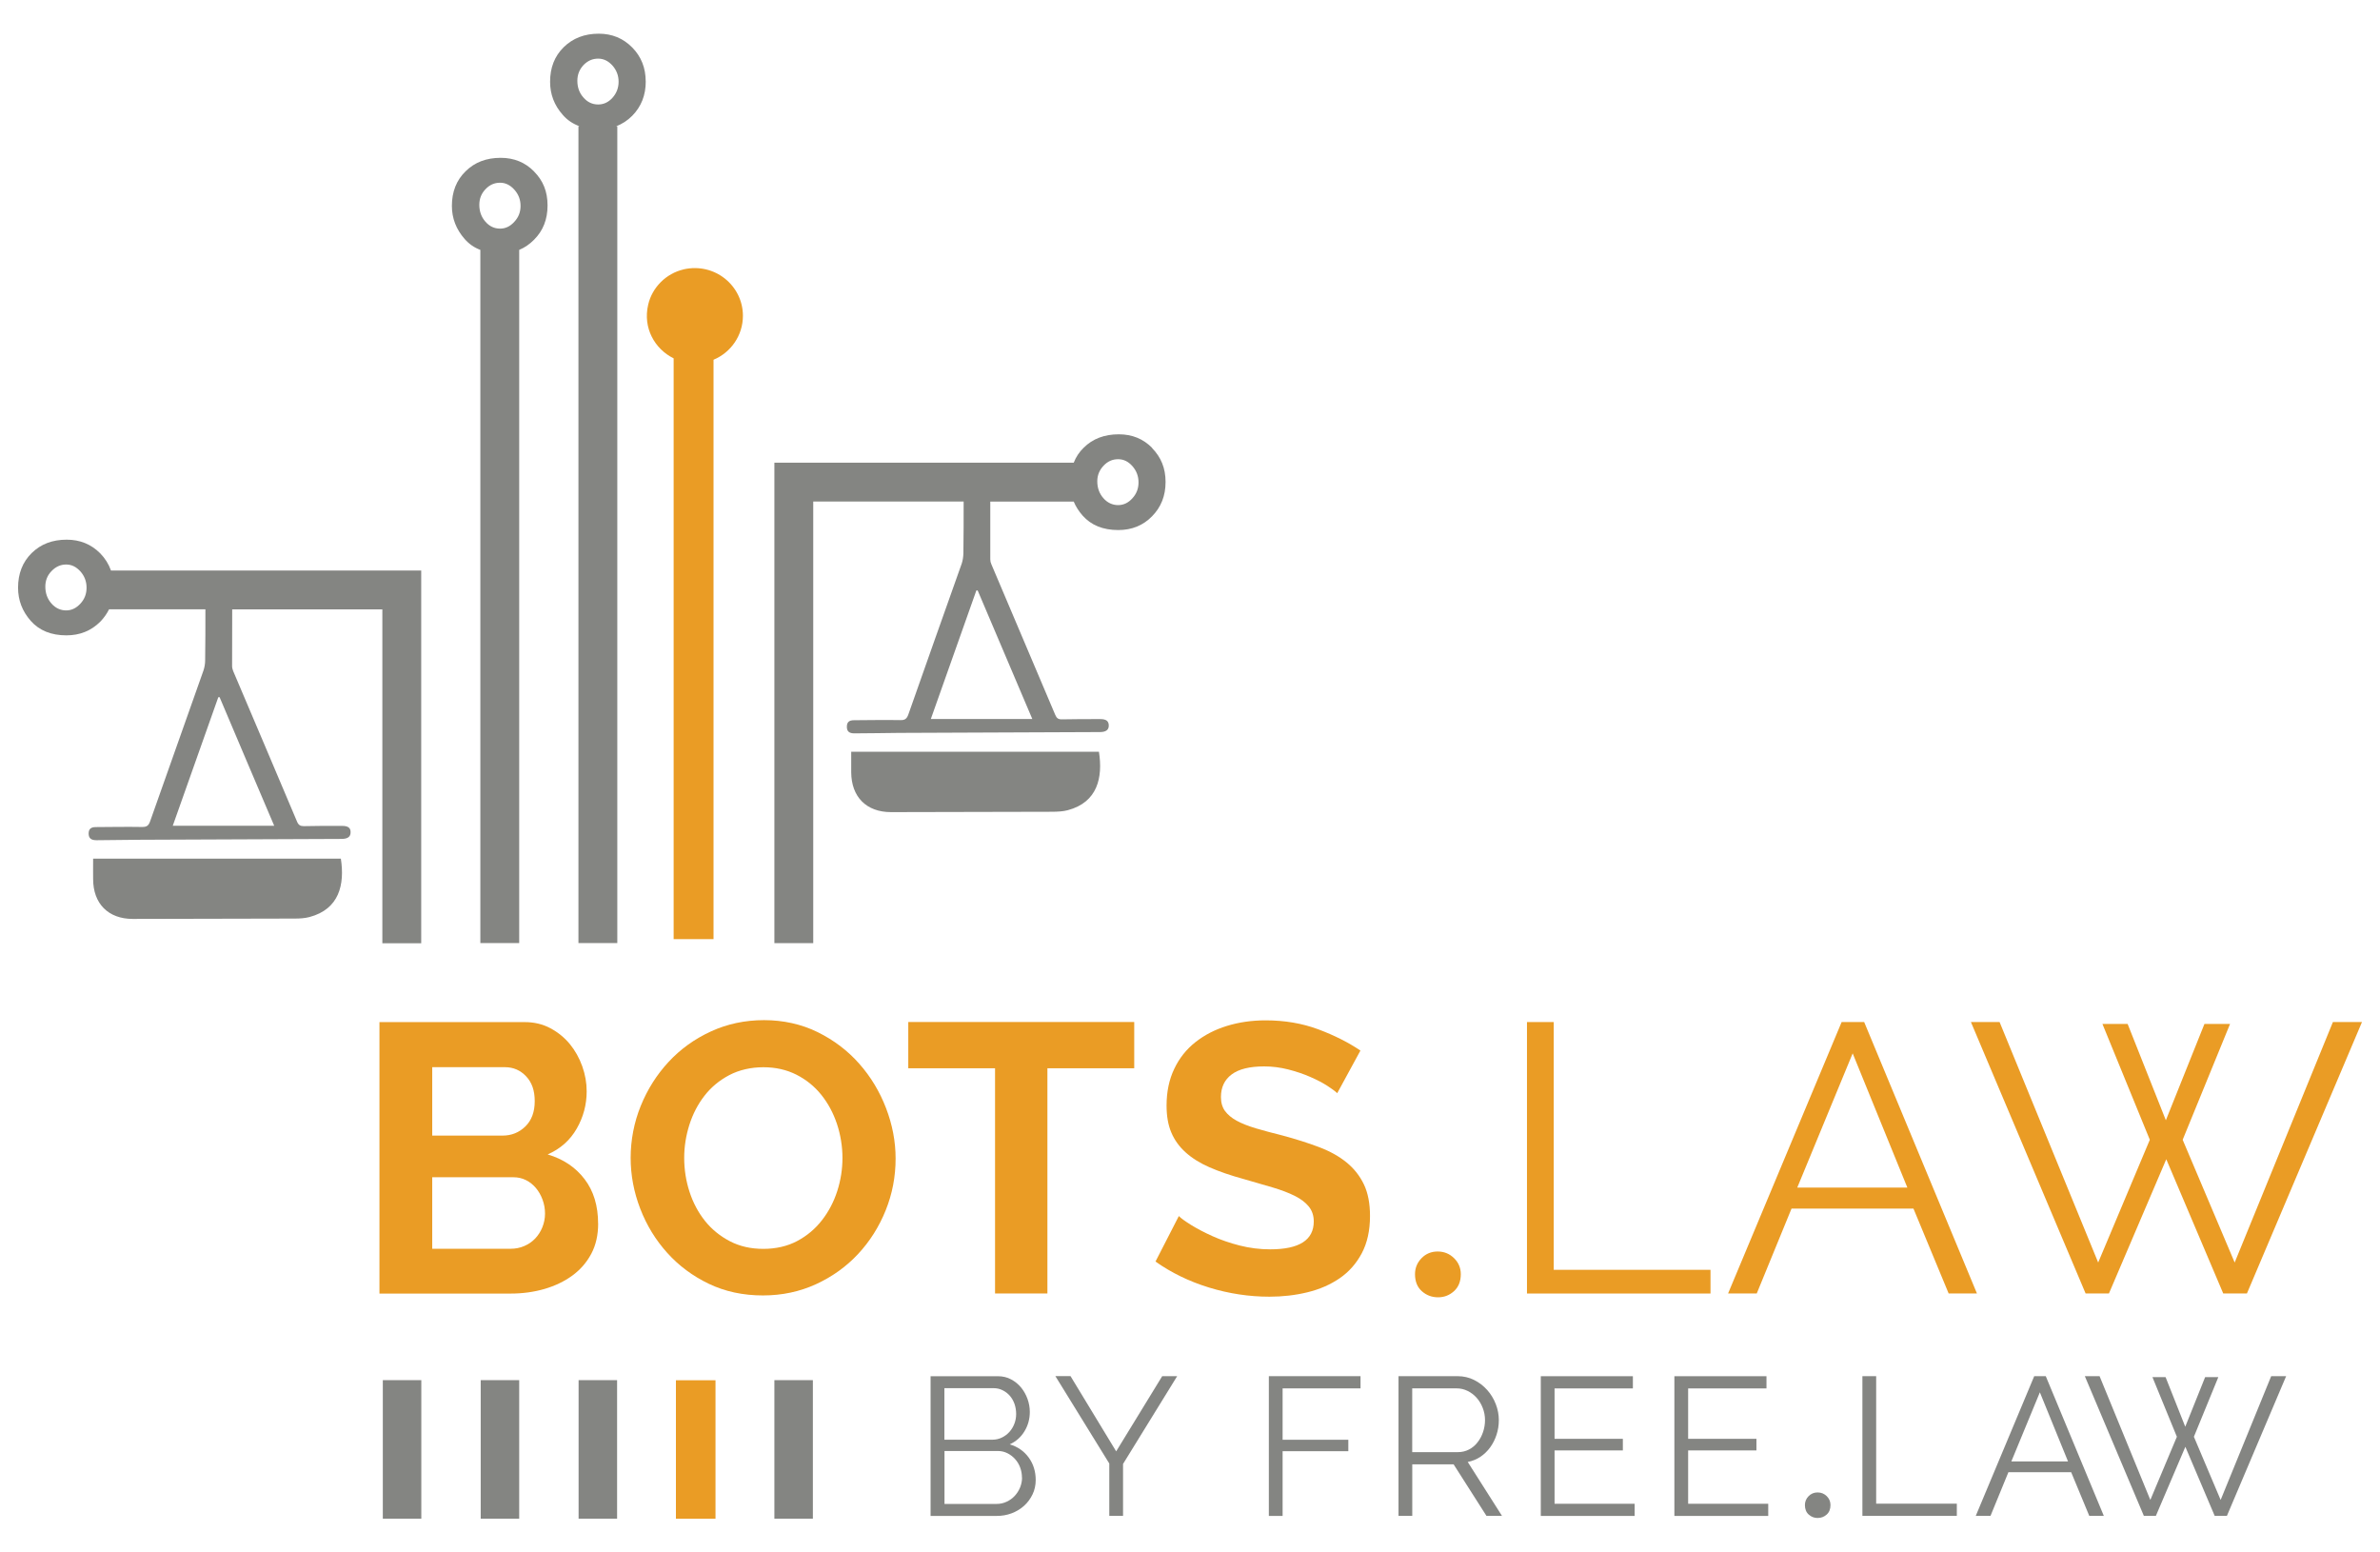 <?xml version="1.0" encoding="UTF-8"?>
<svg xmlns="http://www.w3.org/2000/svg" version="1.1" viewBox="0 0 460 300">
  <defs>
    <style>
      .cls-1 {
        fill: #ce1a6f;
      }

      .cls-1, .cls-2, .cls-3 {
        stroke-width: 0px;
      }

      .cls-2 {
        fill: #848582;
      }

      .cls-4 {
        display: none;
      }

      .cls-3 {
        fill: #ea9c25;
      }
    </style>
  </defs>
  <g id="Layer_3" data-name="Layer 3" class="cls-4">
    <rect class="cls-1" x="-57.3" y="165" width="754.3" height="467"/>
  </g>
  <g id="Layer_2" data-name="Layer 2">
    <g>
      <path class="cls-2" d="M212.4,145.27h-47.88v3.95c.02,4.78,2.93,7.72,7.69,7.72,10.42-.02,20.84-.05,31.29-.07.95-.02,1.94-.05,2.87-.3,5.75-1.53,6.82-6.29,6.03-11.3Z"/>
      <path class="cls-2" d="M222.69,86.56c-1.73-1.76-3.88-2.63-6.45-2.63-2.77,0-5.04.85-6.79,2.59-.85.83-1.5,1.8-1.92,2.89h-57.86v92.85h7.51s0-85.34,0-85.34h29.07c0,3.35,0,6.7-.05,10.05-.02.65-.12,1.34-.32,1.94-3.44,9.73-6.91,19.43-10.31,29.14-.3.85-.67,1.13-1.53,1.11-3-.05-5.98,0-8.97.02-.99,0-1.39.39-1.39,1.27s.44,1.29,1.5,1.27c2.87,0,5.71-.07,8.57-.09,12.94-.05,25.88-.12,38.84-.16,1.18,0,1.73-.44,1.71-1.29s-.51-1.22-1.66-1.22c-2.47,0-4.92,0-7.37.05-.72.02-1.04-.21-1.32-.88-4.11-9.71-8.23-19.39-12.34-29.09-.14-.3-.21-.62-.21-.95v-11.16h16.13c.39.95.97,1.85,1.71,2.7,1.64,1.85,3.93,2.8,6.89,2.8,2.61,0,4.81-.88,6.54-2.66,1.73-1.76,2.61-3.95,2.61-6.63s-.88-4.78-2.61-6.56ZM199.53,138.94h-19.62c2.93-8.27,5.87-16.57,8.8-24.84h.25c3.51,8.23,7,16.45,10.56,24.84ZM218.87,96.29c-.79.88-1.71,1.32-2.77,1.32s-2.06-.44-2.84-1.34c-.79-.9-1.18-1.99-1.18-3.26,0-1.18.42-2.17,1.2-3,.79-.85,1.73-1.27,2.82-1.27s1.99.46,2.77,1.34c.79.9,1.18,1.94,1.18,3.14s-.39,2.2-1.18,3.07Z"/>
    </g>
    <g>
      <path class="cls-2" d="M65.88,165.93H18c0,1.43-.02,2.68,0,3.93,0,4.78,2.93,7.72,7.67,7.72,10.42-.02,20.87-.05,31.29-.07.95,0,1.94-.05,2.87-.3,5.75-1.53,6.82-6.29,6.05-11.28Z"/>
      <path class="cls-2" d="M21.44,110.22c-.44-1.22-1.13-2.33-2.08-3.3-1.76-1.76-3.91-2.63-6.47-2.63-2.75,0-5.01.85-6.77,2.59s-2.63,3.97-2.63,6.7c0,2.4.81,4.53,2.45,6.4,1.64,1.85,3.93,2.8,6.89,2.8,2.61,0,4.78-.88,6.54-2.63.72-.74,1.27-1.53,1.71-2.4h18.62c0,3.28,0,6.59-.05,9.87,0,.65-.12,1.34-.32,1.94-3.42,9.73-6.89,19.41-10.31,29.14-.3.85-.65,1.11-1.53,1.11-2.98-.05-5.98,0-8.97.02-.97,0-1.39.39-1.39,1.27.02.88.46,1.27,1.53,1.27,2.84-.02,5.71-.07,8.55-.09,12.94-.07,25.9-.12,38.84-.16,1.2-.02,1.73-.44,1.71-1.32,0-.83-.49-1.2-1.66-1.2-2.45,0-4.92-.02-7.37.05-.69,0-1.04-.21-1.32-.88-4.09-9.71-8.23-19.39-12.34-29.09-.12-.3-.21-.65-.21-.97,0-3.63,0-7.3.02-10.95h29.02v64.52h7.51s0-72.03,0-72.03H21.44ZM15.55,116.64c-.81.88-1.71,1.32-2.77,1.32s-2.06-.44-2.84-1.34c-.79-.9-1.18-1.99-1.18-3.26,0-1.16.39-2.17,1.2-3,.79-.83,1.73-1.27,2.82-1.27s1.96.46,2.77,1.34c.79.9,1.18,1.94,1.18,3.14s-.39,2.22-1.18,3.07ZM53.01,159.58h-19.62c2.93-8.27,5.87-16.57,8.8-24.84.07,0,.16,0,.25-.02,3.49,8.23,6.98,16.48,10.56,24.86Z"/>
    </g>
    <path class="cls-2" d="M103.22,33.13c-1.73-1.76-3.88-2.63-6.45-2.63-2.75,0-5.01.85-6.77,2.59-1.78,1.73-2.66,3.97-2.66,6.7,0,2.4.83,4.53,2.47,6.4.83.95,1.85,1.66,3.03,2.1v133.95h7.51V48.29c1.06-.44,2.01-1.09,2.87-1.96,1.76-1.76,2.61-3.95,2.61-6.63s-.85-4.78-2.61-6.56ZM99.41,42.86c-.79.88-1.71,1.32-2.75,1.32-1.11,0-2.06-.44-2.84-1.34-.79-.9-1.18-1.99-1.18-3.26,0-1.18.39-2.17,1.18-3,.79-.85,1.73-1.27,2.84-1.27,1.04,0,1.96.46,2.75,1.34.81.9,1.2,1.94,1.2,3.14s-.39,2.2-1.2,3.07Z"/>
    <path class="cls-2" d="M124.8,15.73c0-2.61-.88-4.81-2.61-6.56-1.76-1.78-3.91-2.66-6.47-2.66-2.75,0-5.01.88-6.77,2.61s-2.63,3.95-2.63,6.68c0,2.43.81,4.55,2.45,6.4.88,1.02,1.96,1.73,3.24,2.2h-.21v157.85h7.51V24.4h-.25c1.18-.42,2.22-1.11,3.14-2.03,1.73-1.76,2.61-3.97,2.61-6.63ZM118.38,18.9c-.81.88-1.73,1.29-2.77,1.29-1.11,0-2.06-.44-2.84-1.34-.79-.88-1.18-1.96-1.18-3.24,0-1.18.39-2.17,1.18-3.03.81-.83,1.73-1.25,2.84-1.25,1.04,0,1.96.44,2.77,1.34.79.9,1.18,1.94,1.18,3.12s-.39,2.22-1.18,3.1Z"/>
    <rect class="cls-2" x="149.67" y="266.71" width="7.44" height="26.77"/>
    <rect class="cls-2" x="73.99" y="266.71" width="7.44" height="26.77"/>
    <rect class="cls-2" x="92.91" y="266.71" width="7.44" height="26.77"/>
    <rect class="cls-2" x="111.83" y="266.71" width="7.44" height="26.77"/>
    <path class="cls-3" d="M132.09,52.07c-3.34.78-6.05,3.47-6.81,6.81-1.06,4.5,1.27,8.57,4.92,10.37v112.23h7.71v-111.96c3.34-1.39,5.68-4.68,5.68-8.5,0-5.8-5.43-10.35-11.5-8.96Z"/>
    <rect class="cls-3" x="130.64" y="266.73" width="7.65" height="26.76"/>
    <path class="cls-3" d="M115.61,236.45c0,2.22-.44,4.16-1.33,5.84-.89,1.67-2.11,3.08-3.66,4.21-1.55,1.13-3.35,1.99-5.39,2.59-2.04.59-4.22.89-6.54.89h-25.35v-52.46h28.08c1.82,0,3.47.39,4.95,1.18,1.48.79,2.73,1.81,3.77,3.07,1.03,1.26,1.83,2.69,2.4,4.29.57,1.6.85,3.21.85,4.84,0,2.56-.64,4.96-1.92,7.2-1.28,2.24-3.15,3.91-5.62,4.99,3,.89,5.38,2.48,7.13,4.77,1.75,2.29,2.62,5.16,2.62,8.61ZM83.54,206.22v13.23h13.6c1.72,0,3.19-.59,4.4-1.77,1.21-1.18,1.81-2.81,1.81-4.88s-.55-3.62-1.66-4.8c-1.11-1.18-2.48-1.77-4.1-1.77h-14.04ZM105.34,234.52c0-.94-.16-1.83-.48-2.7-.32-.86-.75-1.61-1.29-2.25-.54-.64-1.18-1.15-1.92-1.52-.74-.37-1.55-.55-2.44-.55h-15.67v13.82h15.15c.94,0,1.81-.17,2.62-.52.81-.34,1.51-.82,2.11-1.44.59-.62,1.06-1.34,1.4-2.18.34-.84.52-1.72.52-2.66Z"/>
    <path class="cls-3" d="M147.46,250.34c-3.84,0-7.33-.75-10.46-2.25-3.13-1.5-5.81-3.5-8.05-5.99-2.24-2.49-3.98-5.33-5.21-8.53-1.23-3.2-1.85-6.48-1.85-9.83s.65-6.85,1.96-10.05c1.3-3.2,3.1-6.03,5.39-8.5,2.29-2.46,5.01-4.42,8.17-5.87,3.15-1.45,6.58-2.18,10.27-2.18s7.25.78,10.38,2.33c3.13,1.55,5.8,3.58,8.02,6.1,2.22,2.51,3.94,5.37,5.17,8.57,1.23,3.2,1.85,6.45,1.85,9.75,0,3.5-.64,6.83-1.92,10.01-1.28,3.18-3.06,5.99-5.32,8.42-2.27,2.44-4.98,4.39-8.13,5.84-3.15,1.45-6.58,2.18-10.27,2.18ZM132.24,223.74c0,2.27.34,4.46,1.03,6.58.69,2.12,1.69,3.99,2.99,5.62,1.3,1.63,2.91,2.93,4.8,3.92,1.9.99,4.05,1.48,6.47,1.48s4.64-.5,6.54-1.51c1.9-1.01,3.5-2.35,4.8-4.03,1.3-1.67,2.29-3.56,2.96-5.65.67-2.09,1-4.22,1-6.39s-.36-4.46-1.07-6.58c-.71-2.12-1.72-3.99-3.03-5.62-1.31-1.63-2.91-2.92-4.8-3.88-1.9-.96-4.03-1.44-6.39-1.44s-4.66.51-6.58,1.52c-1.92,1.01-3.52,2.34-4.8,3.99-1.28,1.65-2.25,3.52-2.92,5.62-.66,2.09-1,4.22-1,6.39Z"/>
    <path class="cls-3" d="M219.21,206.44h-16.77v43.52h-10.12v-43.52h-16.77v-8.94h43.67v8.94Z"/>
    <path class="cls-3" d="M258.45,211.25c-.35-.34-.97-.81-1.88-1.4-.91-.59-2.02-1.17-3.33-1.74-1.31-.57-2.72-1.05-4.25-1.44-1.53-.39-3.08-.59-4.66-.59-2.81,0-4.9.52-6.28,1.55-1.38,1.03-2.07,2.49-2.07,4.36,0,1.08.26,1.98.78,2.7.52.71,1.27,1.34,2.25,1.88.98.54,2.23,1.03,3.73,1.48,1.5.44,3.24.91,5.21,1.4,2.56.69,4.89,1.43,6.98,2.22,2.09.79,3.87,1.77,5.32,2.96,1.45,1.18,2.57,2.6,3.36,4.25.79,1.65,1.18,3.68,1.18,6.1,0,2.81-.53,5.21-1.59,7.21-1.06,1.99-2.49,3.61-4.29,4.84-1.8,1.23-3.87,2.13-6.21,2.7-2.34.57-4.79.85-7.35.85-3.94,0-7.83-.59-11.68-1.77-3.84-1.18-7.29-2.86-10.34-5.02l4.51-8.79c.44.44,1.24,1.02,2.4,1.74,1.16.71,2.52,1.43,4.1,2.14,1.58.71,3.33,1.32,5.25,1.81,1.92.49,3.89.74,5.91.74,5.62,0,8.42-1.8,8.42-5.39,0-1.13-.32-2.09-.96-2.88-.64-.79-1.55-1.48-2.73-2.07s-2.61-1.13-4.29-1.63c-1.68-.49-3.55-1.03-5.62-1.63-2.51-.69-4.69-1.44-6.54-2.25-1.85-.81-3.39-1.77-4.62-2.88-1.23-1.11-2.16-2.39-2.77-3.84-.62-1.45-.92-3.19-.92-5.21,0-2.66.49-5.02,1.48-7.09.98-2.07,2.35-3.79,4.1-5.17,1.75-1.38,3.78-2.43,6.1-3.14,2.32-.71,4.8-1.07,7.46-1.07,3.69,0,7.09.58,10.2,1.74,3.1,1.16,5.81,2.53,8.13,4.1l-4.51,8.28Z"/>
    <path class="cls-3" d="M295.13,249.97v-52.46h5.17v47.88h30.3v4.58h-35.47Z"/>
    <path class="cls-3" d="M355.94,197.5h4.36l21.8,52.46h-5.47l-6.8-16.4h-23.57l-6.72,16.4h-5.54l21.95-52.46ZM368.65,229.5l-10.57-25.94-10.71,25.94h21.28Z"/>
    <path class="cls-3" d="M406.34,197.87h4.88l7.39,18.62,7.46-18.62h4.95l-9.16,22.39,10.05,23.72,18.99-46.48h5.62l-22.24,52.46h-4.58l-11.01-25.94-11.08,25.94h-4.51l-22.17-52.46h5.54l19.06,46.48,9.98-23.72-9.16-22.39Z"/>
    <path class="cls-2" d="M200.18,285.98c0,1.01-.2,1.95-.61,2.8-.41.85-.95,1.59-1.64,2.21-.68.62-1.48,1.1-2.4,1.45s-1.89.51-2.93.51h-12.74v-27h13.01c.94,0,1.79.2,2.55.61.76.41,1.41.93,1.94,1.58.53.65.94,1.38,1.24,2.21.29.82.44,1.65.44,2.49,0,1.37-.34,2.62-1.03,3.75-.68,1.13-1.64,1.97-2.85,2.53,1.55.46,2.77,1.31,3.67,2.55.9,1.24,1.35,2.69,1.35,4.34ZM182.53,268.26v9.96h9.28c.66,0,1.27-.14,1.84-.42.57-.28,1.06-.65,1.46-1.1.41-.46.72-.98.95-1.58.23-.6.34-1.22.34-1.88s-.11-1.33-.32-1.94c-.22-.61-.52-1.13-.91-1.58-.39-.44-.86-.8-1.39-1.06-.53-.27-1.12-.4-1.75-.4h-9.51ZM197.52,285.53c0-.66-.11-1.3-.34-1.92-.23-.62-.55-1.17-.97-1.63-.42-.47-.91-.85-1.48-1.14-.57-.29-1.19-.44-1.84-.44h-10.34v10.23h10.08c.68,0,1.32-.14,1.92-.42.6-.28,1.12-.65,1.56-1.12.44-.47.79-1.01,1.05-1.64.25-.62.38-1.26.38-1.92Z"/>
    <path class="cls-2" d="M206.91,265.94l8.82,14.53,8.9-14.53h2.89l-10.46,16.96v10.04h-2.66v-10.12l-10.42-16.89h2.93Z"/>
    <path class="cls-2" d="M245.24,292.94v-27h17.72v2.36h-15.06v9.93h12.7v2.21h-12.7v12.51h-2.66Z"/>
    <path class="cls-2" d="M270.3,292.94v-27h11.41c1.17,0,2.24.25,3.21.74.98.49,1.82,1.14,2.53,1.94.71.8,1.26,1.71,1.65,2.72.39,1.01.59,2.04.59,3.08s-.15,1.93-.44,2.83c-.29.9-.7,1.71-1.22,2.43-.52.72-1.15,1.33-1.88,1.83-.74.49-1.56.83-2.47,1.01l6.62,10.42h-3l-6.35-9.96h-7.99v9.96h-2.66ZM272.96,280.62h8.82c.79,0,1.5-.17,2.15-.51.65-.34,1.2-.8,1.65-1.39.46-.58.81-1.24,1.06-1.98.25-.74.38-1.51.38-2.32s-.15-1.59-.44-2.34c-.29-.75-.68-1.4-1.18-1.96-.49-.56-1.08-1-1.75-1.33s-1.38-.49-2.11-.49h-8.59v12.32Z"/>
    <path class="cls-2" d="M315.94,290.59v2.36h-18.14v-27h17.8v2.36h-15.14v9.74h13.2v2.24h-13.2v10.31h15.48Z"/>
    <path class="cls-2" d="M341.76,290.59v2.36h-18.14v-27h17.8v2.36h-15.14v9.74h13.2v2.24h-13.2v10.31h15.48Z"/>
    <path class="cls-2" d="M351.34,293.35c-.68,0-1.26-.22-1.75-.66-.49-.44-.74-1.05-.74-1.84,0-.67.24-1.24.71-1.72.47-.48,1.05-.72,1.74-.72s1.28.24,1.76.71c.49.48.73,1.05.73,1.73,0,.78-.24,1.39-.73,1.83-.49.44-1.06.66-1.71.66Z"/>
    <path class="cls-2" d="M359.96,292.94v-27h2.66v24.64h15.59v2.36h-18.25Z"/>
    <path class="cls-3" d="M277.96,250.7c-1.22,0-2.26-.39-3.15-1.18-.88-.78-1.32-1.88-1.32-3.29,0-1.2.42-2.22,1.26-3.09.84-.86,1.88-1.29,3.12-1.29s2.29.43,3.16,1.28c.87.85,1.31,1.89,1.31,3.1,0,1.39-.44,2.48-1.31,3.28-.87.79-1.9,1.19-3.07,1.19Z"/>
    <path class="cls-2" d="M393.16,265.94h2.24l11.22,27h-2.81l-3.5-8.44h-12.13l-3.46,8.44h-2.85l11.3-27ZM399.7,282.41l-5.44-13.35-5.51,13.35h10.95Z"/>
    <path class="cls-2" d="M416.05,266.13h2.51l3.8,9.58,3.84-9.58h2.55l-4.72,11.52,5.17,12.21,9.77-23.92h2.89l-11.45,27h-2.36l-5.67-13.35-5.7,13.35h-2.32l-11.41-27h2.85l9.81,23.92,5.13-12.21-4.72-11.52Z"/>
  </g>
</svg>